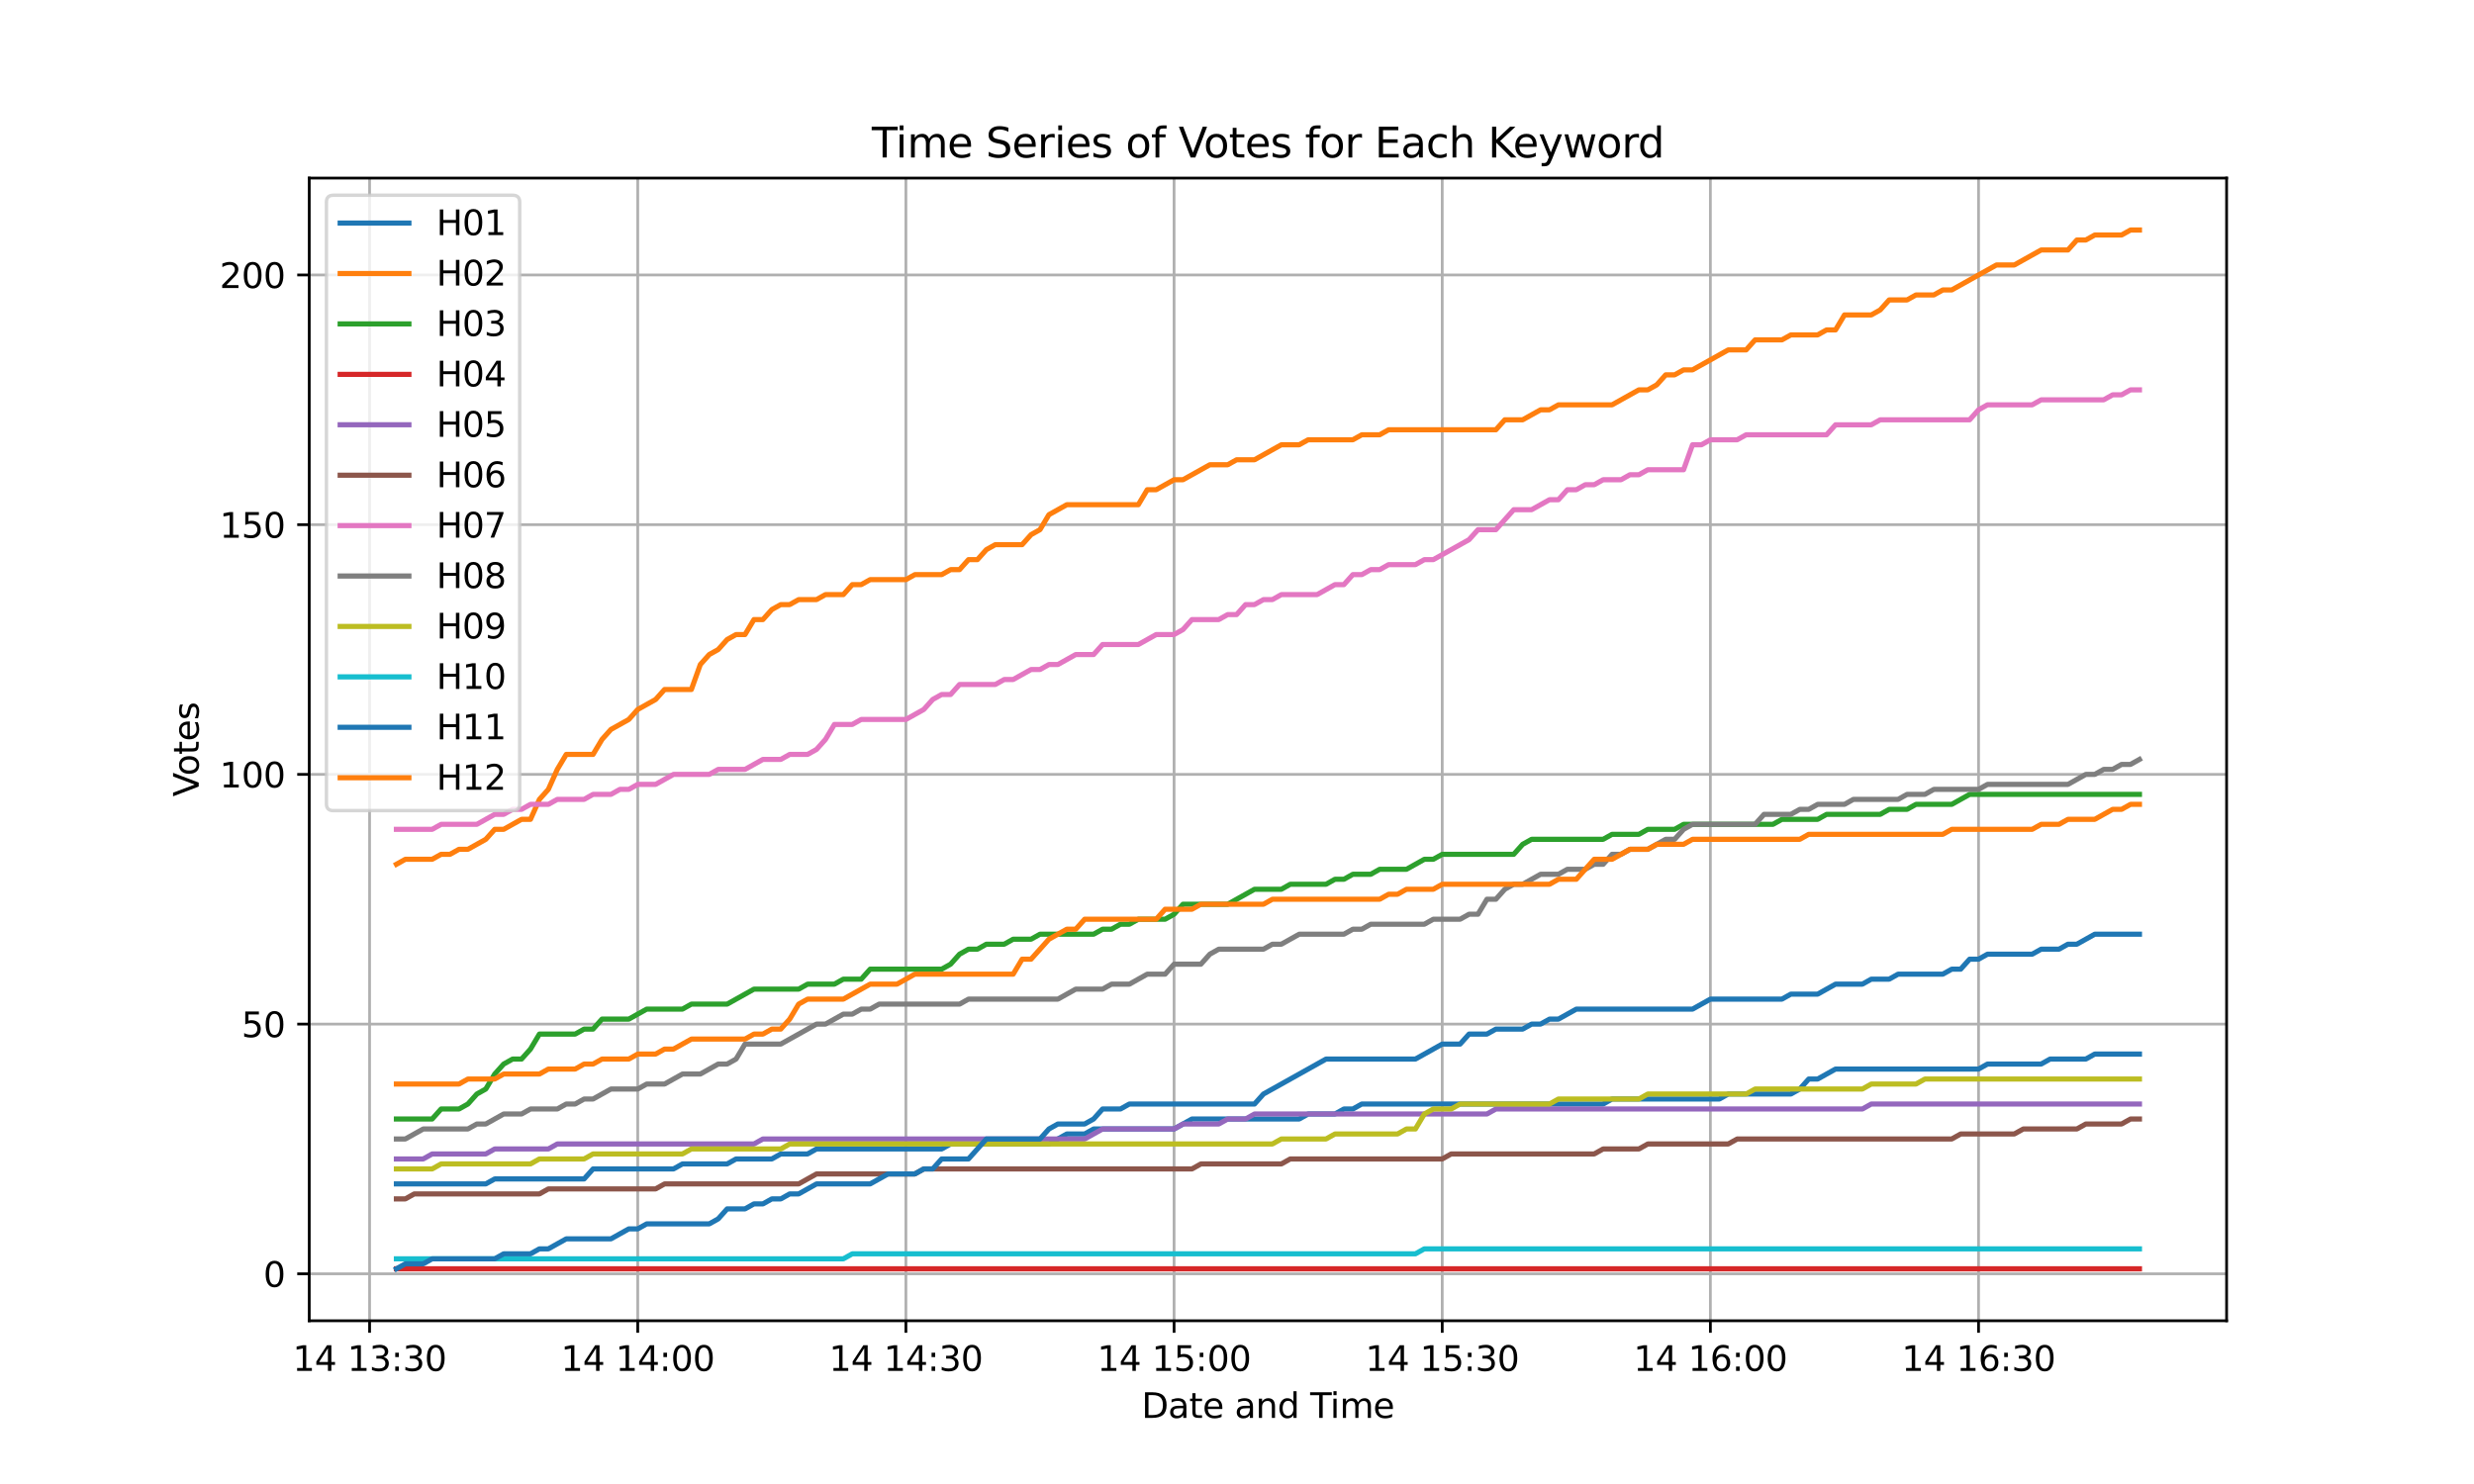 <?xml version="1.0" encoding="utf-8" standalone="no"?>
<!DOCTYPE svg PUBLIC "-//W3C//DTD SVG 1.1//EN"
  "http://www.w3.org/Graphics/SVG/1.1/DTD/svg11.dtd">
<svg xmlns:xlink="http://www.w3.org/1999/xlink" width="720pt" height="432pt" viewBox="0 0 720 432" xmlns="http://www.w3.org/2000/svg" version="1.1">
 <defs>
  <style type="text/css">*{stroke-linejoin: round; stroke-linecap: butt}</style>
 </defs>
 <g id="figure_1">
  <g id="patch_1">
   <path d="M 0 432 
L 720 432 
L 720 0 
L 0 0 
z
" style="fill: #ffffff"/>
  </g>
  <g id="axes_1">
   <g id="patch_2">
    <path d="M 90 384.48 
L 648 384.48 
L 648 51.84 
L 90 51.84 
z
" style="fill: #ffffff"/>
   </g>
   <g id="matplotlib.axis_1">
    <g id="xtick_1">
     <g id="line2d_1">
      <path d="M 107.559 384.48 
L 107.559 51.84 
" clip-path="url(#p605d64fcd4)" style="fill: none; stroke: #b0b0b0; stroke-width: 0.8; stroke-linecap: square"/>
     </g>
     <g id="line2d_2">
      <defs>
       <path id="m8767dc6af3" d="M 0 0 
L 0 3.5 
" style="stroke: #000000; stroke-width: 0.8"/>
      </defs>
      <g>
       <use xlink:href="#m8767dc6af3" x="107.559" y="384.48" style="stroke: #000000; stroke-width: 0.8"/>
      </g>
     </g>
     <g id="text_1">
      <!-- 14 13:30 -->
      <g transform="translate(85.199 399.078) scale(0.1 -0.1)">
       <defs>
        <path id="DejaVuSans-31" d="M 794 531 
L 1825 531 
L 1825 4091 
L 703 3866 
L 703 4441 
L 1819 4666 
L 2450 4666 
L 2450 531 
L 3481 531 
L 3481 0 
L 794 0 
L 794 531 
z
" transform="scale(0.016)"/>
        <path id="DejaVuSans-34" d="M 2419 4116 
L 825 1625 
L 2419 1625 
L 2419 4116 
z
M 2253 4666 
L 3047 4666 
L 3047 1625 
L 3713 1625 
L 3713 1100 
L 3047 1100 
L 3047 0 
L 2419 0 
L 2419 1100 
L 313 1100 
L 313 1709 
L 2253 4666 
z
" transform="scale(0.016)"/>
        <path id="DejaVuSans-20" transform="scale(0.016)"/>
        <path id="DejaVuSans-33" d="M 2597 2516 
Q 3050 2419 3304 2112 
Q 3559 1806 3559 1356 
Q 3559 666 3084 287 
Q 2609 -91 1734 -91 
Q 1441 -91 1130 -33 
Q 819 25 488 141 
L 488 750 
Q 750 597 1062 519 
Q 1375 441 1716 441 
Q 2309 441 2620 675 
Q 2931 909 2931 1356 
Q 2931 1769 2642 2001 
Q 2353 2234 1838 2234 
L 1294 2234 
L 1294 2753 
L 1863 2753 
Q 2328 2753 2575 2939 
Q 2822 3125 2822 3475 
Q 2822 3834 2567 4026 
Q 2313 4219 1838 4219 
Q 1578 4219 1281 4162 
Q 984 4106 628 3988 
L 628 4550 
Q 988 4650 1302 4700 
Q 1616 4750 1894 4750 
Q 2613 4750 3031 4423 
Q 3450 4097 3450 3541 
Q 3450 3153 3228 2886 
Q 3006 2619 2597 2516 
z
" transform="scale(0.016)"/>
        <path id="DejaVuSans-3a" d="M 750 794 
L 1409 794 
L 1409 0 
L 750 0 
L 750 794 
z
M 750 3309 
L 1409 3309 
L 1409 2516 
L 750 2516 
L 750 3309 
z
" transform="scale(0.016)"/>
        <path id="DejaVuSans-30" d="M 2034 4250 
Q 1547 4250 1301 3770 
Q 1056 3291 1056 2328 
Q 1056 1369 1301 889 
Q 1547 409 2034 409 
Q 2525 409 2770 889 
Q 3016 1369 3016 2328 
Q 3016 3291 2770 3770 
Q 2525 4250 2034 4250 
z
M 2034 4750 
Q 2819 4750 3233 4129 
Q 3647 3509 3647 2328 
Q 3647 1150 3233 529 
Q 2819 -91 2034 -91 
Q 1250 -91 836 529 
Q 422 1150 422 2328 
Q 422 3509 836 4129 
Q 1250 4750 2034 4750 
z
" transform="scale(0.016)"/>
       </defs>
       <use xlink:href="#DejaVuSans-31"/>
       <use xlink:href="#DejaVuSans-34" transform="translate(63.623 0)"/>
       <use xlink:href="#DejaVuSans-20" transform="translate(127.246 0)"/>
       <use xlink:href="#DejaVuSans-31" transform="translate(159.033 0)"/>
       <use xlink:href="#DejaVuSans-33" transform="translate(222.656 0)"/>
       <use xlink:href="#DejaVuSans-3a" transform="translate(286.279 0)"/>
       <use xlink:href="#DejaVuSans-33" transform="translate(319.971 0)"/>
       <use xlink:href="#DejaVuSans-30" transform="translate(383.594 0)"/>
      </g>
     </g>
    </g>
    <g id="xtick_2">
     <g id="line2d_3">
      <path d="M 185.601 384.48 
L 185.601 51.84 
" clip-path="url(#p605d64fcd4)" style="fill: none; stroke: #b0b0b0; stroke-width: 0.8; stroke-linecap: square"/>
     </g>
     <g id="line2d_4">
      <g>
       <use xlink:href="#m8767dc6af3" x="185.601" y="384.48" style="stroke: #000000; stroke-width: 0.8"/>
      </g>
     </g>
     <g id="text_2">
      <!-- 14 14:00 -->
      <g transform="translate(163.24 399.078) scale(0.1 -0.1)">
       <use xlink:href="#DejaVuSans-31"/>
       <use xlink:href="#DejaVuSans-34" transform="translate(63.623 0)"/>
       <use xlink:href="#DejaVuSans-20" transform="translate(127.246 0)"/>
       <use xlink:href="#DejaVuSans-31" transform="translate(159.033 0)"/>
       <use xlink:href="#DejaVuSans-34" transform="translate(222.656 0)"/>
       <use xlink:href="#DejaVuSans-3a" transform="translate(286.279 0)"/>
       <use xlink:href="#DejaVuSans-30" transform="translate(319.971 0)"/>
       <use xlink:href="#DejaVuSans-30" transform="translate(383.594 0)"/>
      </g>
     </g>
    </g>
    <g id="xtick_3">
     <g id="line2d_5">
      <path d="M 263.643 384.48 
L 263.643 51.84 
" clip-path="url(#p605d64fcd4)" style="fill: none; stroke: #b0b0b0; stroke-width: 0.8; stroke-linecap: square"/>
     </g>
     <g id="line2d_6">
      <g>
       <use xlink:href="#m8767dc6af3" x="263.643" y="384.48" style="stroke: #000000; stroke-width: 0.8"/>
      </g>
     </g>
     <g id="text_3">
      <!-- 14 14:30 -->
      <g transform="translate(241.282 399.078) scale(0.1 -0.1)">
       <use xlink:href="#DejaVuSans-31"/>
       <use xlink:href="#DejaVuSans-34" transform="translate(63.623 0)"/>
       <use xlink:href="#DejaVuSans-20" transform="translate(127.246 0)"/>
       <use xlink:href="#DejaVuSans-31" transform="translate(159.033 0)"/>
       <use xlink:href="#DejaVuSans-34" transform="translate(222.656 0)"/>
       <use xlink:href="#DejaVuSans-3a" transform="translate(286.279 0)"/>
       <use xlink:href="#DejaVuSans-33" transform="translate(319.971 0)"/>
       <use xlink:href="#DejaVuSans-30" transform="translate(383.594 0)"/>
      </g>
     </g>
    </g>
    <g id="xtick_4">
     <g id="line2d_7">
      <path d="M 341.685 384.48 
L 341.685 51.84 
" clip-path="url(#p605d64fcd4)" style="fill: none; stroke: #b0b0b0; stroke-width: 0.8; stroke-linecap: square"/>
     </g>
     <g id="line2d_8">
      <g>
       <use xlink:href="#m8767dc6af3" x="341.685" y="384.48" style="stroke: #000000; stroke-width: 0.8"/>
      </g>
     </g>
     <g id="text_4">
      <!-- 14 15:00 -->
      <g transform="translate(319.324 399.078) scale(0.1 -0.1)">
       <defs>
        <path id="DejaVuSans-35" d="M 691 4666 
L 3169 4666 
L 3169 4134 
L 1269 4134 
L 1269 2991 
Q 1406 3038 1543 3061 
Q 1681 3084 1819 3084 
Q 2600 3084 3056 2656 
Q 3513 2228 3513 1497 
Q 3513 744 3044 326 
Q 2575 -91 1722 -91 
Q 1428 -91 1123 -41 
Q 819 9 494 109 
L 494 744 
Q 775 591 1075 516 
Q 1375 441 1709 441 
Q 2250 441 2565 725 
Q 2881 1009 2881 1497 
Q 2881 1984 2565 2268 
Q 2250 2553 1709 2553 
Q 1456 2553 1204 2497 
Q 953 2441 691 2322 
L 691 4666 
z
" transform="scale(0.016)"/>
       </defs>
       <use xlink:href="#DejaVuSans-31"/>
       <use xlink:href="#DejaVuSans-34" transform="translate(63.623 0)"/>
       <use xlink:href="#DejaVuSans-20" transform="translate(127.246 0)"/>
       <use xlink:href="#DejaVuSans-31" transform="translate(159.033 0)"/>
       <use xlink:href="#DejaVuSans-35" transform="translate(222.656 0)"/>
       <use xlink:href="#DejaVuSans-3a" transform="translate(286.279 0)"/>
       <use xlink:href="#DejaVuSans-30" transform="translate(319.971 0)"/>
       <use xlink:href="#DejaVuSans-30" transform="translate(383.594 0)"/>
      </g>
     </g>
    </g>
    <g id="xtick_5">
     <g id="line2d_9">
      <path d="M 419.727 384.48 
L 419.727 51.84 
" clip-path="url(#p605d64fcd4)" style="fill: none; stroke: #b0b0b0; stroke-width: 0.8; stroke-linecap: square"/>
     </g>
     <g id="line2d_10">
      <g>
       <use xlink:href="#m8767dc6af3" x="419.727" y="384.48" style="stroke: #000000; stroke-width: 0.8"/>
      </g>
     </g>
     <g id="text_5">
      <!-- 14 15:30 -->
      <g transform="translate(397.366 399.078) scale(0.1 -0.1)">
       <use xlink:href="#DejaVuSans-31"/>
       <use xlink:href="#DejaVuSans-34" transform="translate(63.623 0)"/>
       <use xlink:href="#DejaVuSans-20" transform="translate(127.246 0)"/>
       <use xlink:href="#DejaVuSans-31" transform="translate(159.033 0)"/>
       <use xlink:href="#DejaVuSans-35" transform="translate(222.656 0)"/>
       <use xlink:href="#DejaVuSans-3a" transform="translate(286.279 0)"/>
       <use xlink:href="#DejaVuSans-33" transform="translate(319.971 0)"/>
       <use xlink:href="#DejaVuSans-30" transform="translate(383.594 0)"/>
      </g>
     </g>
    </g>
    <g id="xtick_6">
     <g id="line2d_11">
      <path d="M 497.769 384.48 
L 497.769 51.84 
" clip-path="url(#p605d64fcd4)" style="fill: none; stroke: #b0b0b0; stroke-width: 0.8; stroke-linecap: square"/>
     </g>
     <g id="line2d_12">
      <g>
       <use xlink:href="#m8767dc6af3" x="497.769" y="384.48" style="stroke: #000000; stroke-width: 0.8"/>
      </g>
     </g>
     <g id="text_6">
      <!-- 14 16:00 -->
      <g transform="translate(475.408 399.078) scale(0.1 -0.1)">
       <defs>
        <path id="DejaVuSans-36" d="M 2113 2584 
Q 1688 2584 1439 2293 
Q 1191 2003 1191 1497 
Q 1191 994 1439 701 
Q 1688 409 2113 409 
Q 2538 409 2786 701 
Q 3034 994 3034 1497 
Q 3034 2003 2786 2293 
Q 2538 2584 2113 2584 
z
M 3366 4563 
L 3366 3988 
Q 3128 4100 2886 4159 
Q 2644 4219 2406 4219 
Q 1781 4219 1451 3797 
Q 1122 3375 1075 2522 
Q 1259 2794 1537 2939 
Q 1816 3084 2150 3084 
Q 2853 3084 3261 2657 
Q 3669 2231 3669 1497 
Q 3669 778 3244 343 
Q 2819 -91 2113 -91 
Q 1303 -91 875 529 
Q 447 1150 447 2328 
Q 447 3434 972 4092 
Q 1497 4750 2381 4750 
Q 2619 4750 2861 4703 
Q 3103 4656 3366 4563 
z
" transform="scale(0.016)"/>
       </defs>
       <use xlink:href="#DejaVuSans-31"/>
       <use xlink:href="#DejaVuSans-34" transform="translate(63.623 0)"/>
       <use xlink:href="#DejaVuSans-20" transform="translate(127.246 0)"/>
       <use xlink:href="#DejaVuSans-31" transform="translate(159.033 0)"/>
       <use xlink:href="#DejaVuSans-36" transform="translate(222.656 0)"/>
       <use xlink:href="#DejaVuSans-3a" transform="translate(286.279 0)"/>
       <use xlink:href="#DejaVuSans-30" transform="translate(319.971 0)"/>
       <use xlink:href="#DejaVuSans-30" transform="translate(383.594 0)"/>
      </g>
     </g>
    </g>
    <g id="xtick_7">
     <g id="line2d_13">
      <path d="M 575.811 384.48 
L 575.811 51.84 
" clip-path="url(#p605d64fcd4)" style="fill: none; stroke: #b0b0b0; stroke-width: 0.8; stroke-linecap: square"/>
     </g>
     <g id="line2d_14">
      <g>
       <use xlink:href="#m8767dc6af3" x="575.811" y="384.48" style="stroke: #000000; stroke-width: 0.8"/>
      </g>
     </g>
     <g id="text_7">
      <!-- 14 16:30 -->
      <g transform="translate(553.45 399.078) scale(0.1 -0.1)">
       <use xlink:href="#DejaVuSans-31"/>
       <use xlink:href="#DejaVuSans-34" transform="translate(63.623 0)"/>
       <use xlink:href="#DejaVuSans-20" transform="translate(127.246 0)"/>
       <use xlink:href="#DejaVuSans-31" transform="translate(159.033 0)"/>
       <use xlink:href="#DejaVuSans-36" transform="translate(222.656 0)"/>
       <use xlink:href="#DejaVuSans-3a" transform="translate(286.279 0)"/>
       <use xlink:href="#DejaVuSans-33" transform="translate(319.971 0)"/>
       <use xlink:href="#DejaVuSans-30" transform="translate(383.594 0)"/>
      </g>
     </g>
    </g>
    <g id="text_8">
     <!-- Date and Time -->
     <g transform="translate(332.23 412.757) scale(0.1 -0.1)">
      <defs>
       <path id="DejaVuSans-44" d="M 1259 4147 
L 1259 519 
L 2022 519 
Q 2988 519 3436 956 
Q 3884 1394 3884 2338 
Q 3884 3275 3436 3711 
Q 2988 4147 2022 4147 
L 1259 4147 
z
M 628 4666 
L 1925 4666 
Q 3281 4666 3915 4102 
Q 4550 3538 4550 2338 
Q 4550 1131 3912 565 
Q 3275 0 1925 0 
L 628 0 
L 628 4666 
z
" transform="scale(0.016)"/>
       <path id="DejaVuSans-61" d="M 2194 1759 
Q 1497 1759 1228 1600 
Q 959 1441 959 1056 
Q 959 750 1161 570 
Q 1363 391 1709 391 
Q 2188 391 2477 730 
Q 2766 1069 2766 1631 
L 2766 1759 
L 2194 1759 
z
M 3341 1997 
L 3341 0 
L 2766 0 
L 2766 531 
Q 2569 213 2275 61 
Q 1981 -91 1556 -91 
Q 1019 -91 701 211 
Q 384 513 384 1019 
Q 384 1609 779 1909 
Q 1175 2209 1959 2209 
L 2766 2209 
L 2766 2266 
Q 2766 2663 2505 2880 
Q 2244 3097 1772 3097 
Q 1472 3097 1187 3025 
Q 903 2953 641 2809 
L 641 3341 
Q 956 3463 1253 3523 
Q 1550 3584 1831 3584 
Q 2591 3584 2966 3190 
Q 3341 2797 3341 1997 
z
" transform="scale(0.016)"/>
       <path id="DejaVuSans-74" d="M 1172 4494 
L 1172 3500 
L 2356 3500 
L 2356 3053 
L 1172 3053 
L 1172 1153 
Q 1172 725 1289 603 
Q 1406 481 1766 481 
L 2356 481 
L 2356 0 
L 1766 0 
Q 1100 0 847 248 
Q 594 497 594 1153 
L 594 3053 
L 172 3053 
L 172 3500 
L 594 3500 
L 594 4494 
L 1172 4494 
z
" transform="scale(0.016)"/>
       <path id="DejaVuSans-65" d="M 3597 1894 
L 3597 1613 
L 953 1613 
Q 991 1019 1311 708 
Q 1631 397 2203 397 
Q 2534 397 2845 478 
Q 3156 559 3463 722 
L 3463 178 
Q 3153 47 2828 -22 
Q 2503 -91 2169 -91 
Q 1331 -91 842 396 
Q 353 884 353 1716 
Q 353 2575 817 3079 
Q 1281 3584 2069 3584 
Q 2775 3584 3186 3129 
Q 3597 2675 3597 1894 
z
M 3022 2063 
Q 3016 2534 2758 2815 
Q 2500 3097 2075 3097 
Q 1594 3097 1305 2825 
Q 1016 2553 972 2059 
L 3022 2063 
z
" transform="scale(0.016)"/>
       <path id="DejaVuSans-6e" d="M 3513 2113 
L 3513 0 
L 2938 0 
L 2938 2094 
Q 2938 2591 2744 2837 
Q 2550 3084 2163 3084 
Q 1697 3084 1428 2787 
Q 1159 2491 1159 1978 
L 1159 0 
L 581 0 
L 581 3500 
L 1159 3500 
L 1159 2956 
Q 1366 3272 1645 3428 
Q 1925 3584 2291 3584 
Q 2894 3584 3203 3211 
Q 3513 2838 3513 2113 
z
" transform="scale(0.016)"/>
       <path id="DejaVuSans-64" d="M 2906 2969 
L 2906 4863 
L 3481 4863 
L 3481 0 
L 2906 0 
L 2906 525 
Q 2725 213 2448 61 
Q 2172 -91 1784 -91 
Q 1150 -91 751 415 
Q 353 922 353 1747 
Q 353 2572 751 3078 
Q 1150 3584 1784 3584 
Q 2172 3584 2448 3432 
Q 2725 3281 2906 2969 
z
M 947 1747 
Q 947 1113 1208 752 
Q 1469 391 1925 391 
Q 2381 391 2643 752 
Q 2906 1113 2906 1747 
Q 2906 2381 2643 2742 
Q 2381 3103 1925 3103 
Q 1469 3103 1208 2742 
Q 947 2381 947 1747 
z
" transform="scale(0.016)"/>
       <path id="DejaVuSans-54" d="M -19 4666 
L 3928 4666 
L 3928 4134 
L 2272 4134 
L 2272 0 
L 1638 0 
L 1638 4134 
L -19 4134 
L -19 4666 
z
" transform="scale(0.016)"/>
       <path id="DejaVuSans-69" d="M 603 3500 
L 1178 3500 
L 1178 0 
L 603 0 
L 603 3500 
z
M 603 4863 
L 1178 4863 
L 1178 4134 
L 603 4134 
L 603 4863 
z
" transform="scale(0.016)"/>
       <path id="DejaVuSans-6d" d="M 3328 2828 
Q 3544 3216 3844 3400 
Q 4144 3584 4550 3584 
Q 5097 3584 5394 3201 
Q 5691 2819 5691 2113 
L 5691 0 
L 5113 0 
L 5113 2094 
Q 5113 2597 4934 2840 
Q 4756 3084 4391 3084 
Q 3944 3084 3684 2787 
Q 3425 2491 3425 1978 
L 3425 0 
L 2847 0 
L 2847 2094 
Q 2847 2600 2669 2842 
Q 2491 3084 2119 3084 
Q 1678 3084 1418 2786 
Q 1159 2488 1159 1978 
L 1159 0 
L 581 0 
L 581 3500 
L 1159 3500 
L 1159 2956 
Q 1356 3278 1631 3431 
Q 1906 3584 2284 3584 
Q 2666 3584 2933 3390 
Q 3200 3197 3328 2828 
z
" transform="scale(0.016)"/>
      </defs>
      <use xlink:href="#DejaVuSans-44"/>
      <use xlink:href="#DejaVuSans-61" transform="translate(77.002 0)"/>
      <use xlink:href="#DejaVuSans-74" transform="translate(138.281 0)"/>
      <use xlink:href="#DejaVuSans-65" transform="translate(177.49 0)"/>
      <use xlink:href="#DejaVuSans-20" transform="translate(239.014 0)"/>
      <use xlink:href="#DejaVuSans-61" transform="translate(270.801 0)"/>
      <use xlink:href="#DejaVuSans-6e" transform="translate(332.08 0)"/>
      <use xlink:href="#DejaVuSans-64" transform="translate(395.459 0)"/>
      <use xlink:href="#DejaVuSans-20" transform="translate(458.936 0)"/>
      <use xlink:href="#DejaVuSans-54" transform="translate(490.723 0)"/>
      <use xlink:href="#DejaVuSans-69" transform="translate(548.682 0)"/>
      <use xlink:href="#DejaVuSans-6d" transform="translate(576.465 0)"/>
      <use xlink:href="#DejaVuSans-65" transform="translate(673.877 0)"/>
     </g>
    </g>
   </g>
   <g id="matplotlib.axis_2">
    <g id="ytick_1">
     <g id="line2d_15">
      <path d="M 90 370.814 
L 648 370.814 
" clip-path="url(#p605d64fcd4)" style="fill: none; stroke: #b0b0b0; stroke-width: 0.8; stroke-linecap: square"/>
     </g>
     <g id="line2d_16">
      <defs>
       <path id="m5aeacedc01" d="M 0 0 
L -3.5 0 
" style="stroke: #000000; stroke-width: 0.8"/>
      </defs>
      <g>
       <use xlink:href="#m5aeacedc01" x="90" y="370.814" style="stroke: #000000; stroke-width: 0.8"/>
      </g>
     </g>
     <g id="text_9">
      <!-- 0 -->
      <g transform="translate(76.638 374.613) scale(0.1 -0.1)">
       <use xlink:href="#DejaVuSans-30"/>
      </g>
     </g>
    </g>
    <g id="ytick_2">
     <g id="line2d_17">
      <path d="M 90 298.122 
L 648 298.122 
" clip-path="url(#p605d64fcd4)" style="fill: none; stroke: #b0b0b0; stroke-width: 0.8; stroke-linecap: square"/>
     </g>
     <g id="line2d_18">
      <g>
       <use xlink:href="#m5aeacedc01" x="90" y="298.122" style="stroke: #000000; stroke-width: 0.8"/>
      </g>
     </g>
     <g id="text_10">
      <!-- 50 -->
      <g transform="translate(70.275 301.921) scale(0.1 -0.1)">
       <use xlink:href="#DejaVuSans-35"/>
       <use xlink:href="#DejaVuSans-30" transform="translate(63.623 0)"/>
      </g>
     </g>
    </g>
    <g id="ytick_3">
     <g id="line2d_19">
      <path d="M 90 225.429 
L 648 225.429 
" clip-path="url(#p605d64fcd4)" style="fill: none; stroke: #b0b0b0; stroke-width: 0.8; stroke-linecap: square"/>
     </g>
     <g id="line2d_20">
      <g>
       <use xlink:href="#m5aeacedc01" x="90" y="225.429" style="stroke: #000000; stroke-width: 0.8"/>
      </g>
     </g>
     <g id="text_11">
      <!-- 100 -->
      <g transform="translate(63.913 229.228) scale(0.1 -0.1)">
       <use xlink:href="#DejaVuSans-31"/>
       <use xlink:href="#DejaVuSans-30" transform="translate(63.623 0)"/>
       <use xlink:href="#DejaVuSans-30" transform="translate(127.246 0)"/>
      </g>
     </g>
    </g>
    <g id="ytick_4">
     <g id="line2d_21">
      <path d="M 90 152.737 
L 648 152.737 
" clip-path="url(#p605d64fcd4)" style="fill: none; stroke: #b0b0b0; stroke-width: 0.8; stroke-linecap: square"/>
     </g>
     <g id="line2d_22">
      <g>
       <use xlink:href="#m5aeacedc01" x="90" y="152.737" style="stroke: #000000; stroke-width: 0.8"/>
      </g>
     </g>
     <g id="text_12">
      <!-- 150 -->
      <g transform="translate(63.913 156.536) scale(0.1 -0.1)">
       <use xlink:href="#DejaVuSans-31"/>
       <use xlink:href="#DejaVuSans-35" transform="translate(63.623 0)"/>
       <use xlink:href="#DejaVuSans-30" transform="translate(127.246 0)"/>
      </g>
     </g>
    </g>
    <g id="ytick_5">
     <g id="line2d_23">
      <path d="M 90 80.045 
L 648 80.045 
" clip-path="url(#p605d64fcd4)" style="fill: none; stroke: #b0b0b0; stroke-width: 0.8; stroke-linecap: square"/>
     </g>
     <g id="line2d_24">
      <g>
       <use xlink:href="#m5aeacedc01" x="90" y="80.045" style="stroke: #000000; stroke-width: 0.8"/>
      </g>
     </g>
     <g id="text_13">
      <!-- 200 -->
      <g transform="translate(63.913 83.844) scale(0.1 -0.1)">
       <defs>
        <path id="DejaVuSans-32" d="M 1228 531 
L 3431 531 
L 3431 0 
L 469 0 
L 469 531 
Q 828 903 1448 1529 
Q 2069 2156 2228 2338 
Q 2531 2678 2651 2914 
Q 2772 3150 2772 3378 
Q 2772 3750 2511 3984 
Q 2250 4219 1831 4219 
Q 1534 4219 1204 4116 
Q 875 4013 500 3803 
L 500 4441 
Q 881 4594 1212 4672 
Q 1544 4750 1819 4750 
Q 2544 4750 2975 4387 
Q 3406 4025 3406 3419 
Q 3406 3131 3298 2873 
Q 3191 2616 2906 2266 
Q 2828 2175 2409 1742 
Q 1991 1309 1228 531 
z
" transform="scale(0.016)"/>
       </defs>
       <use xlink:href="#DejaVuSans-32"/>
       <use xlink:href="#DejaVuSans-30" transform="translate(63.623 0)"/>
       <use xlink:href="#DejaVuSans-30" transform="translate(127.246 0)"/>
      </g>
     </g>
    </g>
    <g id="text_14">
     <!-- Votes -->
     <g transform="translate(57.833 231.894) rotate(-90) scale(0.1 -0.1)">
      <defs>
       <path id="DejaVuSans-56" d="M 1831 0 
L 50 4666 
L 709 4666 
L 2188 738 
L 3669 4666 
L 4325 4666 
L 2547 0 
L 1831 0 
z
" transform="scale(0.016)"/>
       <path id="DejaVuSans-6f" d="M 1959 3097 
Q 1497 3097 1228 2736 
Q 959 2375 959 1747 
Q 959 1119 1226 758 
Q 1494 397 1959 397 
Q 2419 397 2687 759 
Q 2956 1122 2956 1747 
Q 2956 2369 2687 2733 
Q 2419 3097 1959 3097 
z
M 1959 3584 
Q 2709 3584 3137 3096 
Q 3566 2609 3566 1747 
Q 3566 888 3137 398 
Q 2709 -91 1959 -91 
Q 1206 -91 779 398 
Q 353 888 353 1747 
Q 353 2609 779 3096 
Q 1206 3584 1959 3584 
z
" transform="scale(0.016)"/>
       <path id="DejaVuSans-73" d="M 2834 3397 
L 2834 2853 
Q 2591 2978 2328 3040 
Q 2066 3103 1784 3103 
Q 1356 3103 1142 2972 
Q 928 2841 928 2578 
Q 928 2378 1081 2264 
Q 1234 2150 1697 2047 
L 1894 2003 
Q 2506 1872 2764 1633 
Q 3022 1394 3022 966 
Q 3022 478 2636 193 
Q 2250 -91 1575 -91 
Q 1294 -91 989 -36 
Q 684 19 347 128 
L 347 722 
Q 666 556 975 473 
Q 1284 391 1588 391 
Q 1994 391 2212 530 
Q 2431 669 2431 922 
Q 2431 1156 2273 1281 
Q 2116 1406 1581 1522 
L 1381 1569 
Q 847 1681 609 1914 
Q 372 2147 372 2553 
Q 372 3047 722 3315 
Q 1072 3584 1716 3584 
Q 2034 3584 2315 3537 
Q 2597 3491 2834 3397 
z
" transform="scale(0.016)"/>
      </defs>
      <use xlink:href="#DejaVuSans-56"/>
      <use xlink:href="#DejaVuSans-6f" transform="translate(60.658 0)"/>
      <use xlink:href="#DejaVuSans-74" transform="translate(121.84 0)"/>
      <use xlink:href="#DejaVuSans-65" transform="translate(161.049 0)"/>
      <use xlink:href="#DejaVuSans-73" transform="translate(222.572 0)"/>
     </g>
    </g>
   </g>
   <g id="line2d_25">
    <path d="M 115.364 344.645 
L 141.378 344.645 
L 143.979 343.191 
L 169.993 343.191 
L 172.594 340.283 
L 196.007 340.283 
L 198.608 338.829 
L 211.615 338.829 
L 214.217 337.375 
L 224.622 337.375 
L 227.224 335.922 
L 235.028 335.922 
L 237.629 334.468 
L 274.049 334.468 
L 276.65 333.014 
L 305.266 333.014 
L 310.469 330.106 
L 315.671 330.106 
L 318.273 328.652 
L 341.685 328.652 
L 346.888 325.745 
L 378.105 325.745 
L 380.706 324.291 
L 388.51 324.291 
L 391.112 322.837 
L 393.713 322.837 
L 396.315 321.383 
L 466.552 321.383 
L 469.154 319.929 
L 500.371 319.929 
L 502.972 318.475 
L 521.182 318.475 
L 523.783 317.022 
L 526.385 314.114 
L 528.986 314.114 
L 534.189 311.206 
L 575.811 311.206 
L 578.413 309.752 
L 594.021 309.752 
L 596.622 308.298 
L 607.028 308.298 
L 609.629 306.845 
L 622.636 306.845 
L 622.636 306.845 
" clip-path="url(#p605d64fcd4)" style="fill: none; stroke: #1f77b4; stroke-width: 1.5; stroke-linecap: square"/>
   </g>
   <g id="line2d_26">
    <path d="M 115.364 251.598 
L 117.965 250.145 
L 125.769 250.145 
L 128.371 248.691 
L 130.972 248.691 
L 133.573 247.237 
L 136.175 247.237 
L 141.378 244.329 
L 143.979 241.422 
L 146.58 241.422 
L 151.783 238.514 
L 154.385 238.514 
L 156.986 232.698 
L 159.587 229.791 
L 162.189 223.975 
L 164.79 219.614 
L 172.594 219.614 
L 175.196 215.252 
L 177.797 212.345 
L 183 209.437 
L 185.601 206.529 
L 190.804 203.622 
L 193.406 200.714 
L 201.21 200.714 
L 203.811 193.445 
L 206.413 190.537 
L 209.014 189.083 
L 211.615 186.175 
L 214.217 184.722 
L 216.818 184.722 
L 219.42 180.36 
L 222.021 180.36 
L 224.622 177.452 
L 227.224 175.998 
L 229.825 175.998 
L 232.427 174.545 
L 237.629 174.545 
L 240.231 173.091 
L 245.434 173.091 
L 248.035 170.183 
L 250.636 170.183 
L 253.238 168.729 
L 263.643 168.729 
L 266.245 167.275 
L 274.049 167.275 
L 276.65 165.822 
L 279.252 165.822 
L 281.853 162.914 
L 284.455 162.914 
L 287.056 160.006 
L 289.657 158.552 
L 297.462 158.552 
L 300.063 155.645 
L 302.664 154.191 
L 305.266 149.829 
L 310.469 146.922 
L 331.28 146.922 
L 333.881 142.56 
L 336.483 142.56 
L 341.685 139.652 
L 344.287 139.652 
L 352.091 135.291 
L 357.294 135.291 
L 359.895 133.837 
L 365.098 133.837 
L 372.902 129.475 
L 378.105 129.475 
L 380.706 128.022 
L 393.713 128.022 
L 396.315 126.568 
L 401.517 126.568 
L 404.119 125.114 
L 435.336 125.114 
L 437.937 122.206 
L 443.14 122.206 
L 448.343 119.298 
L 450.944 119.298 
L 453.545 117.845 
L 469.154 117.845 
L 476.958 113.483 
L 479.559 113.483 
L 482.161 112.029 
L 484.762 109.122 
L 487.364 109.122 
L 489.965 107.668 
L 492.566 107.668 
L 502.972 101.852 
L 508.175 101.852 
L 510.776 98.945 
L 518.58 98.945 
L 521.182 97.491 
L 528.986 97.491 
L 531.587 96.037 
L 534.189 96.037 
L 536.79 91.675 
L 544.594 91.675 
L 547.196 90.222 
L 549.797 87.314 
L 555 87.314 
L 557.601 85.86 
L 562.804 85.86 
L 565.406 84.406 
L 568.007 84.406 
L 581.014 77.137 
L 586.217 77.137 
L 594.021 72.775 
L 601.825 72.775 
L 604.427 69.868 
L 607.028 69.868 
L 609.629 68.414 
L 617.434 68.414 
L 620.035 66.96 
L 622.636 66.96 
L 622.636 66.96 
" clip-path="url(#p605d64fcd4)" style="fill: none; stroke: #ff7f0e; stroke-width: 1.5; stroke-linecap: square"/>
   </g>
   <g id="line2d_27">
    <path d="M 115.364 325.745 
L 125.769 325.745 
L 128.371 322.837 
L 133.573 322.837 
L 136.175 321.383 
L 138.776 318.475 
L 141.378 317.022 
L 143.979 312.66 
L 146.58 309.752 
L 149.182 308.298 
L 151.783 308.298 
L 154.385 305.391 
L 156.986 301.029 
L 167.392 301.029 
L 169.993 299.575 
L 172.594 299.575 
L 175.196 296.668 
L 183 296.668 
L 188.203 293.76 
L 198.608 293.76 
L 201.21 292.306 
L 211.615 292.306 
L 219.42 287.945 
L 232.427 287.945 
L 235.028 286.491 
L 242.832 286.491 
L 245.434 285.037 
L 250.636 285.037 
L 253.238 282.129 
L 274.049 282.129 
L 276.65 280.675 
L 279.252 277.768 
L 281.853 276.314 
L 284.455 276.314 
L 287.056 274.86 
L 292.259 274.86 
L 294.86 273.406 
L 300.063 273.406 
L 302.664 271.952 
L 318.273 271.952 
L 320.874 270.498 
L 323.476 270.498 
L 326.077 269.045 
L 328.678 269.045 
L 331.28 267.591 
L 339.084 267.591 
L 341.685 266.137 
L 344.287 263.229 
L 357.294 263.229 
L 365.098 258.868 
L 372.902 258.868 
L 375.503 257.414 
L 385.909 257.414 
L 388.51 255.96 
L 391.112 255.96 
L 393.713 254.506 
L 398.916 254.506 
L 401.517 253.052 
L 409.322 253.052 
L 414.524 250.145 
L 417.126 250.145 
L 419.727 248.691 
L 440.538 248.691 
L 443.14 245.783 
L 445.741 244.329 
L 466.552 244.329 
L 469.154 242.875 
L 476.958 242.875 
L 479.559 241.422 
L 487.364 241.422 
L 489.965 239.968 
L 515.979 239.968 
L 518.58 238.514 
L 528.986 238.514 
L 531.587 237.06 
L 547.196 237.06 
L 549.797 235.606 
L 555 235.606 
L 557.601 234.152 
L 568.007 234.152 
L 573.21 231.245 
L 622.636 231.245 
L 622.636 231.245 
" clip-path="url(#p605d64fcd4)" style="fill: none; stroke: #2ca02c; stroke-width: 1.5; stroke-linecap: square"/>
   </g>
   <g id="line2d_28">
    <path d="M 115.364 369.36 
L 622.636 369.36 
L 622.636 369.36 
" clip-path="url(#p605d64fcd4)" style="fill: none; stroke: #d62728; stroke-width: 1.5; stroke-linecap: square"/>
   </g>
   <g id="line2d_29">
    <path d="M 115.364 337.375 
L 123.168 337.375 
L 125.769 335.922 
L 141.378 335.922 
L 143.979 334.468 
L 159.587 334.468 
L 162.189 333.014 
L 219.42 333.014 
L 222.021 331.56 
L 315.671 331.56 
L 320.874 328.652 
L 341.685 328.652 
L 344.287 327.198 
L 354.692 327.198 
L 357.294 325.745 
L 362.497 325.745 
L 365.098 324.291 
L 432.734 324.291 
L 435.336 322.837 
L 541.993 322.837 
L 544.594 321.383 
L 622.636 321.383 
L 622.636 321.383 
" clip-path="url(#p605d64fcd4)" style="fill: none; stroke: #9467bd; stroke-width: 1.5; stroke-linecap: square"/>
   </g>
   <g id="line2d_30">
    <path d="M 115.364 349.006 
L 117.965 349.006 
L 120.566 347.552 
L 156.986 347.552 
L 159.587 346.098 
L 190.804 346.098 
L 193.406 344.645 
L 232.427 344.645 
L 237.629 341.737 
L 266.245 341.737 
L 268.846 340.283 
L 346.888 340.283 
L 349.49 338.829 
L 372.902 338.829 
L 375.503 337.375 
L 419.727 337.375 
L 422.329 335.922 
L 463.951 335.922 
L 466.552 334.468 
L 476.958 334.468 
L 479.559 333.014 
L 502.972 333.014 
L 505.573 331.56 
L 568.007 331.56 
L 570.608 330.106 
L 586.217 330.106 
L 588.818 328.652 
L 604.427 328.652 
L 607.028 327.198 
L 617.434 327.198 
L 620.035 325.745 
L 622.636 325.745 
L 622.636 325.745 
" clip-path="url(#p605d64fcd4)" style="fill: none; stroke: #8c564b; stroke-width: 1.5; stroke-linecap: square"/>
   </g>
   <g id="line2d_31">
    <path d="M 115.364 241.422 
L 125.769 241.422 
L 128.371 239.968 
L 138.776 239.968 
L 143.979 237.06 
L 146.58 237.06 
L 149.182 235.606 
L 151.783 235.606 
L 154.385 234.152 
L 159.587 234.152 
L 162.189 232.698 
L 169.993 232.698 
L 172.594 231.245 
L 177.797 231.245 
L 180.399 229.791 
L 183 229.791 
L 185.601 228.337 
L 190.804 228.337 
L 196.007 225.429 
L 206.413 225.429 
L 209.014 223.975 
L 216.818 223.975 
L 222.021 221.068 
L 227.224 221.068 
L 229.825 219.614 
L 235.028 219.614 
L 237.629 218.16 
L 240.231 215.252 
L 242.832 210.891 
L 248.035 210.891 
L 250.636 209.437 
L 263.643 209.437 
L 268.846 206.529 
L 271.448 203.622 
L 274.049 202.168 
L 276.65 202.168 
L 279.252 199.26 
L 289.657 199.26 
L 292.259 197.806 
L 294.86 197.806 
L 300.063 194.898 
L 302.664 194.898 
L 305.266 193.445 
L 307.867 193.445 
L 313.07 190.537 
L 318.273 190.537 
L 320.874 187.629 
L 331.28 187.629 
L 336.483 184.722 
L 341.685 184.722 
L 344.287 183.268 
L 346.888 180.36 
L 354.692 180.36 
L 357.294 178.906 
L 359.895 178.906 
L 362.497 175.998 
L 365.098 175.998 
L 367.699 174.545 
L 370.301 174.545 
L 372.902 173.091 
L 383.308 173.091 
L 388.51 170.183 
L 391.112 170.183 
L 393.713 167.275 
L 396.315 167.275 
L 398.916 165.822 
L 401.517 165.822 
L 404.119 164.368 
L 411.923 164.368 
L 414.524 162.914 
L 417.126 162.914 
L 427.531 157.098 
L 430.133 154.191 
L 435.336 154.191 
L 440.538 148.375 
L 445.741 148.375 
L 450.944 145.468 
L 453.545 145.468 
L 456.147 142.56 
L 458.748 142.56 
L 461.35 141.106 
L 463.951 141.106 
L 466.552 139.652 
L 471.755 139.652 
L 474.357 138.198 
L 476.958 138.198 
L 479.559 136.745 
L 489.965 136.745 
L 492.566 129.475 
L 495.168 129.475 
L 497.769 128.022 
L 505.573 128.022 
L 508.175 126.568 
L 531.587 126.568 
L 534.189 123.66 
L 544.594 123.66 
L 547.196 122.206 
L 573.21 122.206 
L 575.811 119.298 
L 578.413 117.845 
L 591.42 117.845 
L 594.021 116.391 
L 612.231 116.391 
L 614.832 114.937 
L 617.434 114.937 
L 620.035 113.483 
L 622.636 113.483 
L 622.636 113.483 
" clip-path="url(#p605d64fcd4)" style="fill: none; stroke: #e377c2; stroke-width: 1.5; stroke-linecap: square"/>
   </g>
   <g id="line2d_32">
    <path d="M 115.364 331.56 
L 117.965 331.56 
L 123.168 328.652 
L 136.175 328.652 
L 138.776 327.198 
L 141.378 327.198 
L 146.58 324.291 
L 151.783 324.291 
L 154.385 322.837 
L 162.189 322.837 
L 164.79 321.383 
L 167.392 321.383 
L 169.993 319.929 
L 172.594 319.929 
L 177.797 317.022 
L 185.601 317.022 
L 188.203 315.568 
L 193.406 315.568 
L 198.608 312.66 
L 203.811 312.66 
L 209.014 309.752 
L 211.615 309.752 
L 214.217 308.298 
L 216.818 303.937 
L 227.224 303.937 
L 237.629 298.122 
L 240.231 298.122 
L 245.434 295.214 
L 248.035 295.214 
L 250.636 293.76 
L 253.238 293.76 
L 255.839 292.306 
L 279.252 292.306 
L 281.853 290.852 
L 307.867 290.852 
L 313.07 287.945 
L 320.874 287.945 
L 323.476 286.491 
L 328.678 286.491 
L 333.881 283.583 
L 339.084 283.583 
L 341.685 280.675 
L 349.49 280.675 
L 352.091 277.768 
L 354.692 276.314 
L 367.699 276.314 
L 370.301 274.86 
L 372.902 274.86 
L 378.105 271.952 
L 391.112 271.952 
L 393.713 270.498 
L 396.315 270.498 
L 398.916 269.045 
L 414.524 269.045 
L 417.126 267.591 
L 424.93 267.591 
L 427.531 266.137 
L 430.133 266.137 
L 432.734 261.775 
L 435.336 261.775 
L 437.937 258.868 
L 440.538 257.414 
L 443.14 257.414 
L 448.343 254.506 
L 453.545 254.506 
L 456.147 253.052 
L 461.35 253.052 
L 463.951 251.598 
L 466.552 251.598 
L 469.154 248.691 
L 471.755 248.691 
L 474.357 247.237 
L 479.559 247.237 
L 484.762 244.329 
L 487.364 244.329 
L 489.965 241.422 
L 492.566 239.968 
L 510.776 239.968 
L 513.378 237.06 
L 521.182 237.06 
L 523.783 235.606 
L 526.385 235.606 
L 528.986 234.152 
L 536.79 234.152 
L 539.392 232.698 
L 552.399 232.698 
L 555 231.245 
L 560.203 231.245 
L 562.804 229.791 
L 575.811 229.791 
L 578.413 228.337 
L 601.825 228.337 
L 607.028 225.429 
L 609.629 225.429 
L 612.231 223.975 
L 614.832 223.975 
L 617.434 222.522 
L 620.035 222.522 
L 622.636 221.068 
L 622.636 221.068 
" clip-path="url(#p605d64fcd4)" style="fill: none; stroke: #7f7f7f; stroke-width: 1.5; stroke-linecap: square"/>
   </g>
   <g id="line2d_33">
    <path d="M 115.364 340.283 
L 125.769 340.283 
L 128.371 338.829 
L 154.385 338.829 
L 156.986 337.375 
L 169.993 337.375 
L 172.594 335.922 
L 198.608 335.922 
L 201.21 334.468 
L 227.224 334.468 
L 229.825 333.014 
L 370.301 333.014 
L 372.902 331.56 
L 385.909 331.56 
L 388.51 330.106 
L 406.72 330.106 
L 409.322 328.652 
L 411.923 328.652 
L 414.524 324.291 
L 417.126 322.837 
L 422.329 322.837 
L 424.93 321.383 
L 450.944 321.383 
L 453.545 319.929 
L 476.958 319.929 
L 479.559 318.475 
L 508.175 318.475 
L 510.776 317.022 
L 541.993 317.022 
L 544.594 315.568 
L 557.601 315.568 
L 560.203 314.114 
L 622.636 314.114 
L 622.636 314.114 
" clip-path="url(#p605d64fcd4)" style="fill: none; stroke: #bcbd22; stroke-width: 1.5; stroke-linecap: square"/>
   </g>
   <g id="line2d_34">
    <path d="M 115.364 366.452 
L 245.434 366.452 
L 248.035 364.998 
L 411.923 364.998 
L 414.524 363.545 
L 622.636 363.545 
L 622.636 363.545 
" clip-path="url(#p605d64fcd4)" style="fill: none; stroke: #17becf; stroke-width: 1.5; stroke-linecap: square"/>
   </g>
   <g id="line2d_35">
    <path d="M 115.364 369.36 
L 117.965 367.906 
L 123.168 367.906 
L 125.769 366.452 
L 143.979 366.452 
L 146.58 364.998 
L 154.385 364.998 
L 156.986 363.545 
L 159.587 363.545 
L 164.79 360.637 
L 177.797 360.637 
L 183 357.729 
L 185.601 357.729 
L 188.203 356.275 
L 206.413 356.275 
L 209.014 354.822 
L 211.615 351.914 
L 216.818 351.914 
L 219.42 350.46 
L 222.021 350.46 
L 224.622 349.006 
L 227.224 349.006 
L 229.825 347.552 
L 232.427 347.552 
L 237.629 344.645 
L 253.238 344.645 
L 258.441 341.737 
L 266.245 341.737 
L 268.846 340.283 
L 271.448 340.283 
L 274.049 337.375 
L 281.853 337.375 
L 287.056 331.56 
L 302.664 331.56 
L 305.266 328.652 
L 307.867 327.198 
L 315.671 327.198 
L 318.273 325.745 
L 320.874 322.837 
L 326.077 322.837 
L 328.678 321.383 
L 365.098 321.383 
L 367.699 318.475 
L 385.909 308.298 
L 411.923 308.298 
L 419.727 303.937 
L 424.93 303.937 
L 427.531 301.029 
L 432.734 301.029 
L 435.336 299.575 
L 443.14 299.575 
L 445.741 298.122 
L 448.343 298.122 
L 450.944 296.668 
L 453.545 296.668 
L 458.748 293.76 
L 492.566 293.76 
L 497.769 290.852 
L 518.58 290.852 
L 521.182 289.398 
L 528.986 289.398 
L 534.189 286.491 
L 541.993 286.491 
L 544.594 285.037 
L 549.797 285.037 
L 552.399 283.583 
L 565.406 283.583 
L 568.007 282.129 
L 570.608 282.129 
L 573.21 279.222 
L 575.811 279.222 
L 578.413 277.768 
L 591.42 277.768 
L 594.021 276.314 
L 599.224 276.314 
L 601.825 274.86 
L 604.427 274.86 
L 609.629 271.952 
L 622.636 271.952 
L 622.636 271.952 
" clip-path="url(#p605d64fcd4)" style="fill: none; stroke: #1f77b4; stroke-width: 1.5; stroke-linecap: square"/>
   </g>
   <g id="line2d_36">
    <path d="M 115.364 315.568 
L 133.573 315.568 
L 136.175 314.114 
L 143.979 314.114 
L 146.58 312.66 
L 156.986 312.66 
L 159.587 311.206 
L 167.392 311.206 
L 169.993 309.752 
L 172.594 309.752 
L 175.196 308.298 
L 183 308.298 
L 185.601 306.845 
L 190.804 306.845 
L 193.406 305.391 
L 196.007 305.391 
L 201.21 302.483 
L 216.818 302.483 
L 219.42 301.029 
L 222.021 301.029 
L 224.622 299.575 
L 227.224 299.575 
L 229.825 296.668 
L 232.427 292.306 
L 235.028 290.852 
L 245.434 290.852 
L 253.238 286.491 
L 261.042 286.491 
L 266.245 283.583 
L 294.86 283.583 
L 297.462 279.222 
L 300.063 279.222 
L 305.266 273.406 
L 310.469 270.498 
L 313.07 270.498 
L 315.671 267.591 
L 336.483 267.591 
L 339.084 264.683 
L 346.888 264.683 
L 349.49 263.229 
L 367.699 263.229 
L 370.301 261.775 
L 401.517 261.775 
L 404.119 260.322 
L 406.72 260.322 
L 409.322 258.868 
L 417.126 258.868 
L 419.727 257.414 
L 450.944 257.414 
L 453.545 255.96 
L 458.748 255.96 
L 463.951 250.145 
L 469.154 250.145 
L 474.357 247.237 
L 479.559 247.237 
L 482.161 245.783 
L 489.965 245.783 
L 492.566 244.329 
L 523.783 244.329 
L 526.385 242.875 
L 565.406 242.875 
L 568.007 241.422 
L 591.42 241.422 
L 594.021 239.968 
L 599.224 239.968 
L 601.825 238.514 
L 609.629 238.514 
L 614.832 235.606 
L 617.434 235.606 
L 620.035 234.152 
L 622.636 234.152 
L 622.636 234.152 
" clip-path="url(#p605d64fcd4)" style="fill: none; stroke: #ff7f0e; stroke-width: 1.5; stroke-linecap: square"/>
   </g>
   <g id="patch_3">
    <path d="M 90 384.48 
L 90 51.84 
" style="fill: none; stroke: #000000; stroke-width: 0.8; stroke-linejoin: miter; stroke-linecap: square"/>
   </g>
   <g id="patch_4">
    <path d="M 648 384.48 
L 648 51.84 
" style="fill: none; stroke: #000000; stroke-width: 0.8; stroke-linejoin: miter; stroke-linecap: square"/>
   </g>
   <g id="patch_5">
    <path d="M 90 384.48 
L 648 384.48 
" style="fill: none; stroke: #000000; stroke-width: 0.8; stroke-linejoin: miter; stroke-linecap: square"/>
   </g>
   <g id="patch_6">
    <path d="M 90 51.84 
L 648 51.84 
" style="fill: none; stroke: #000000; stroke-width: 0.8; stroke-linejoin: miter; stroke-linecap: square"/>
   </g>
   <g id="text_15">
    <!-- Time Series of Votes for Each Keyword -->
    <g transform="translate(253.717 45.84) scale(0.12 -0.12)">
     <defs>
      <path id="DejaVuSans-53" d="M 3425 4513 
L 3425 3897 
Q 3066 4069 2747 4153 
Q 2428 4238 2131 4238 
Q 1616 4238 1336 4038 
Q 1056 3838 1056 3469 
Q 1056 3159 1242 3001 
Q 1428 2844 1947 2747 
L 2328 2669 
Q 3034 2534 3370 2195 
Q 3706 1856 3706 1288 
Q 3706 609 3251 259 
Q 2797 -91 1919 -91 
Q 1588 -91 1214 -16 
Q 841 59 441 206 
L 441 856 
Q 825 641 1194 531 
Q 1563 422 1919 422 
Q 2459 422 2753 634 
Q 3047 847 3047 1241 
Q 3047 1584 2836 1778 
Q 2625 1972 2144 2069 
L 1759 2144 
Q 1053 2284 737 2584 
Q 422 2884 422 3419 
Q 422 4038 858 4394 
Q 1294 4750 2059 4750 
Q 2388 4750 2728 4690 
Q 3069 4631 3425 4513 
z
" transform="scale(0.016)"/>
      <path id="DejaVuSans-72" d="M 2631 2963 
Q 2534 3019 2420 3045 
Q 2306 3072 2169 3072 
Q 1681 3072 1420 2755 
Q 1159 2438 1159 1844 
L 1159 0 
L 581 0 
L 581 3500 
L 1159 3500 
L 1159 2956 
Q 1341 3275 1631 3429 
Q 1922 3584 2338 3584 
Q 2397 3584 2469 3576 
Q 2541 3569 2628 3553 
L 2631 2963 
z
" transform="scale(0.016)"/>
      <path id="DejaVuSans-66" d="M 2375 4863 
L 2375 4384 
L 1825 4384 
Q 1516 4384 1395 4259 
Q 1275 4134 1275 3809 
L 1275 3500 
L 2222 3500 
L 2222 3053 
L 1275 3053 
L 1275 0 
L 697 0 
L 697 3053 
L 147 3053 
L 147 3500 
L 697 3500 
L 697 3744 
Q 697 4328 969 4595 
Q 1241 4863 1831 4863 
L 2375 4863 
z
" transform="scale(0.016)"/>
      <path id="DejaVuSans-45" d="M 628 4666 
L 3578 4666 
L 3578 4134 
L 1259 4134 
L 1259 2753 
L 3481 2753 
L 3481 2222 
L 1259 2222 
L 1259 531 
L 3634 531 
L 3634 0 
L 628 0 
L 628 4666 
z
" transform="scale(0.016)"/>
      <path id="DejaVuSans-63" d="M 3122 3366 
L 3122 2828 
Q 2878 2963 2633 3030 
Q 2388 3097 2138 3097 
Q 1578 3097 1268 2742 
Q 959 2388 959 1747 
Q 959 1106 1268 751 
Q 1578 397 2138 397 
Q 2388 397 2633 464 
Q 2878 531 3122 666 
L 3122 134 
Q 2881 22 2623 -34 
Q 2366 -91 2075 -91 
Q 1284 -91 818 406 
Q 353 903 353 1747 
Q 353 2603 823 3093 
Q 1294 3584 2113 3584 
Q 2378 3584 2631 3529 
Q 2884 3475 3122 3366 
z
" transform="scale(0.016)"/>
      <path id="DejaVuSans-68" d="M 3513 2113 
L 3513 0 
L 2938 0 
L 2938 2094 
Q 2938 2591 2744 2837 
Q 2550 3084 2163 3084 
Q 1697 3084 1428 2787 
Q 1159 2491 1159 1978 
L 1159 0 
L 581 0 
L 581 4863 
L 1159 4863 
L 1159 2956 
Q 1366 3272 1645 3428 
Q 1925 3584 2291 3584 
Q 2894 3584 3203 3211 
Q 3513 2838 3513 2113 
z
" transform="scale(0.016)"/>
      <path id="DejaVuSans-4b" d="M 628 4666 
L 1259 4666 
L 1259 2694 
L 3353 4666 
L 4166 4666 
L 1850 2491 
L 4331 0 
L 3500 0 
L 1259 2247 
L 1259 0 
L 628 0 
L 628 4666 
z
" transform="scale(0.016)"/>
      <path id="DejaVuSans-79" d="M 2059 -325 
Q 1816 -950 1584 -1140 
Q 1353 -1331 966 -1331 
L 506 -1331 
L 506 -850 
L 844 -850 
Q 1081 -850 1212 -737 
Q 1344 -625 1503 -206 
L 1606 56 
L 191 3500 
L 800 3500 
L 1894 763 
L 2988 3500 
L 3597 3500 
L 2059 -325 
z
" transform="scale(0.016)"/>
      <path id="DejaVuSans-77" d="M 269 3500 
L 844 3500 
L 1563 769 
L 2278 3500 
L 2956 3500 
L 3675 769 
L 4391 3500 
L 4966 3500 
L 4050 0 
L 3372 0 
L 2619 2869 
L 1863 0 
L 1184 0 
L 269 3500 
z
" transform="scale(0.016)"/>
     </defs>
     <use xlink:href="#DejaVuSans-54"/>
     <use xlink:href="#DejaVuSans-69" transform="translate(57.959 0)"/>
     <use xlink:href="#DejaVuSans-6d" transform="translate(85.742 0)"/>
     <use xlink:href="#DejaVuSans-65" transform="translate(183.154 0)"/>
     <use xlink:href="#DejaVuSans-20" transform="translate(244.678 0)"/>
     <use xlink:href="#DejaVuSans-53" transform="translate(276.465 0)"/>
     <use xlink:href="#DejaVuSans-65" transform="translate(339.941 0)"/>
     <use xlink:href="#DejaVuSans-72" transform="translate(401.465 0)"/>
     <use xlink:href="#DejaVuSans-69" transform="translate(442.578 0)"/>
     <use xlink:href="#DejaVuSans-65" transform="translate(470.361 0)"/>
     <use xlink:href="#DejaVuSans-73" transform="translate(531.885 0)"/>
     <use xlink:href="#DejaVuSans-20" transform="translate(583.984 0)"/>
     <use xlink:href="#DejaVuSans-6f" transform="translate(615.771 0)"/>
     <use xlink:href="#DejaVuSans-66" transform="translate(676.953 0)"/>
     <use xlink:href="#DejaVuSans-20" transform="translate(712.158 0)"/>
     <use xlink:href="#DejaVuSans-56" transform="translate(743.945 0)"/>
     <use xlink:href="#DejaVuSans-6f" transform="translate(804.604 0)"/>
     <use xlink:href="#DejaVuSans-74" transform="translate(865.785 0)"/>
     <use xlink:href="#DejaVuSans-65" transform="translate(904.994 0)"/>
     <use xlink:href="#DejaVuSans-73" transform="translate(966.518 0)"/>
     <use xlink:href="#DejaVuSans-20" transform="translate(1018.617 0)"/>
     <use xlink:href="#DejaVuSans-66" transform="translate(1050.404 0)"/>
     <use xlink:href="#DejaVuSans-6f" transform="translate(1085.609 0)"/>
     <use xlink:href="#DejaVuSans-72" transform="translate(1146.791 0)"/>
     <use xlink:href="#DejaVuSans-20" transform="translate(1187.904 0)"/>
     <use xlink:href="#DejaVuSans-45" transform="translate(1219.691 0)"/>
     <use xlink:href="#DejaVuSans-61" transform="translate(1282.875 0)"/>
     <use xlink:href="#DejaVuSans-63" transform="translate(1344.154 0)"/>
     <use xlink:href="#DejaVuSans-68" transform="translate(1399.135 0)"/>
     <use xlink:href="#DejaVuSans-20" transform="translate(1462.514 0)"/>
     <use xlink:href="#DejaVuSans-4b" transform="translate(1494.301 0)"/>
     <use xlink:href="#DejaVuSans-65" transform="translate(1554.877 0)"/>
     <use xlink:href="#DejaVuSans-79" transform="translate(1616.4 0)"/>
     <use xlink:href="#DejaVuSans-77" transform="translate(1675.58 0)"/>
     <use xlink:href="#DejaVuSans-6f" transform="translate(1757.367 0)"/>
     <use xlink:href="#DejaVuSans-72" transform="translate(1818.549 0)"/>
     <use xlink:href="#DejaVuSans-64" transform="translate(1857.912 0)"/>
    </g>
   </g>
   <g id="legend_1">
    <g id="patch_7">
     <path d="M 97 235.977 
L 149.245 235.977 
Q 151.245 235.977 151.245 233.977 
L 151.245 58.84 
Q 151.245 56.84 149.245 56.84 
L 97 56.84 
Q 95 56.84 95 58.84 
L 95 233.977 
Q 95 235.977 97 235.977 
z
" style="fill: #ffffff; opacity: 0.8; stroke: #cccccc; stroke-linejoin: miter"/>
    </g>
    <g id="line2d_37">
     <path d="M 99 64.938 
L 109 64.938 
L 119 64.938 
" style="fill: none; stroke: #1f77b4; stroke-width: 1.5; stroke-linecap: square"/>
    </g>
    <g id="text_16">
     <!-- H01 -->
     <g transform="translate(127 68.438) scale(0.1 -0.1)">
      <defs>
       <path id="DejaVuSans-48" d="M 628 4666 
L 1259 4666 
L 1259 2753 
L 3553 2753 
L 3553 4666 
L 4184 4666 
L 4184 0 
L 3553 0 
L 3553 2222 
L 1259 2222 
L 1259 0 
L 628 0 
L 628 4666 
z
" transform="scale(0.016)"/>
      </defs>
      <use xlink:href="#DejaVuSans-48"/>
      <use xlink:href="#DejaVuSans-30" transform="translate(75.195 0)"/>
      <use xlink:href="#DejaVuSans-31" transform="translate(138.818 0)"/>
     </g>
    </g>
    <g id="line2d_38">
     <path d="M 99 79.617 
L 109 79.617 
L 119 79.617 
" style="fill: none; stroke: #ff7f0e; stroke-width: 1.5; stroke-linecap: square"/>
    </g>
    <g id="text_17">
     <!-- H02 -->
     <g transform="translate(127 83.117) scale(0.1 -0.1)">
      <use xlink:href="#DejaVuSans-48"/>
      <use xlink:href="#DejaVuSans-30" transform="translate(75.195 0)"/>
      <use xlink:href="#DejaVuSans-32" transform="translate(138.818 0)"/>
     </g>
    </g>
    <g id="line2d_39">
     <path d="M 99 94.295 
L 109 94.295 
L 119 94.295 
" style="fill: none; stroke: #2ca02c; stroke-width: 1.5; stroke-linecap: square"/>
    </g>
    <g id="text_18">
     <!-- H03 -->
     <g transform="translate(127 97.795) scale(0.1 -0.1)">
      <use xlink:href="#DejaVuSans-48"/>
      <use xlink:href="#DejaVuSans-30" transform="translate(75.195 0)"/>
      <use xlink:href="#DejaVuSans-33" transform="translate(138.818 0)"/>
     </g>
    </g>
    <g id="line2d_40">
     <path d="M 99 108.973 
L 109 108.973 
L 119 108.973 
" style="fill: none; stroke: #d62728; stroke-width: 1.5; stroke-linecap: square"/>
    </g>
    <g id="text_19">
     <!-- H04 -->
     <g transform="translate(127 112.473) scale(0.1 -0.1)">
      <use xlink:href="#DejaVuSans-48"/>
      <use xlink:href="#DejaVuSans-30" transform="translate(75.195 0)"/>
      <use xlink:href="#DejaVuSans-34" transform="translate(138.818 0)"/>
     </g>
    </g>
    <g id="line2d_41">
     <path d="M 99 123.651 
L 109 123.651 
L 119 123.651 
" style="fill: none; stroke: #9467bd; stroke-width: 1.5; stroke-linecap: square"/>
    </g>
    <g id="text_20">
     <!-- H05 -->
     <g transform="translate(127 127.151) scale(0.1 -0.1)">
      <use xlink:href="#DejaVuSans-48"/>
      <use xlink:href="#DejaVuSans-30" transform="translate(75.195 0)"/>
      <use xlink:href="#DejaVuSans-35" transform="translate(138.818 0)"/>
     </g>
    </g>
    <g id="line2d_42">
     <path d="M 99 138.329 
L 109 138.329 
L 119 138.329 
" style="fill: none; stroke: #8c564b; stroke-width: 1.5; stroke-linecap: square"/>
    </g>
    <g id="text_21">
     <!-- H06 -->
     <g transform="translate(127 141.829) scale(0.1 -0.1)">
      <use xlink:href="#DejaVuSans-48"/>
      <use xlink:href="#DejaVuSans-30" transform="translate(75.195 0)"/>
      <use xlink:href="#DejaVuSans-36" transform="translate(138.818 0)"/>
     </g>
    </g>
    <g id="line2d_43">
     <path d="M 99 153.007 
L 109 153.007 
L 119 153.007 
" style="fill: none; stroke: #e377c2; stroke-width: 1.5; stroke-linecap: square"/>
    </g>
    <g id="text_22">
     <!-- H07 -->
     <g transform="translate(127 156.507) scale(0.1 -0.1)">
      <defs>
       <path id="DejaVuSans-37" d="M 525 4666 
L 3525 4666 
L 3525 4397 
L 1831 0 
L 1172 0 
L 2766 4134 
L 525 4134 
L 525 4666 
z
" transform="scale(0.016)"/>
      </defs>
      <use xlink:href="#DejaVuSans-48"/>
      <use xlink:href="#DejaVuSans-30" transform="translate(75.195 0)"/>
      <use xlink:href="#DejaVuSans-37" transform="translate(138.818 0)"/>
     </g>
    </g>
    <g id="line2d_44">
     <path d="M 99 167.685 
L 109 167.685 
L 119 167.685 
" style="fill: none; stroke: #7f7f7f; stroke-width: 1.5; stroke-linecap: square"/>
    </g>
    <g id="text_23">
     <!-- H08 -->
     <g transform="translate(127 171.185) scale(0.1 -0.1)">
      <defs>
       <path id="DejaVuSans-38" d="M 2034 2216 
Q 1584 2216 1326 1975 
Q 1069 1734 1069 1313 
Q 1069 891 1326 650 
Q 1584 409 2034 409 
Q 2484 409 2743 651 
Q 3003 894 3003 1313 
Q 3003 1734 2745 1975 
Q 2488 2216 2034 2216 
z
M 1403 2484 
Q 997 2584 770 2862 
Q 544 3141 544 3541 
Q 544 4100 942 4425 
Q 1341 4750 2034 4750 
Q 2731 4750 3128 4425 
Q 3525 4100 3525 3541 
Q 3525 3141 3298 2862 
Q 3072 2584 2669 2484 
Q 3125 2378 3379 2068 
Q 3634 1759 3634 1313 
Q 3634 634 3220 271 
Q 2806 -91 2034 -91 
Q 1263 -91 848 271 
Q 434 634 434 1313 
Q 434 1759 690 2068 
Q 947 2378 1403 2484 
z
M 1172 3481 
Q 1172 3119 1398 2916 
Q 1625 2713 2034 2713 
Q 2441 2713 2670 2916 
Q 2900 3119 2900 3481 
Q 2900 3844 2670 4047 
Q 2441 4250 2034 4250 
Q 1625 4250 1398 4047 
Q 1172 3844 1172 3481 
z
" transform="scale(0.016)"/>
      </defs>
      <use xlink:href="#DejaVuSans-48"/>
      <use xlink:href="#DejaVuSans-30" transform="translate(75.195 0)"/>
      <use xlink:href="#DejaVuSans-38" transform="translate(138.818 0)"/>
     </g>
    </g>
    <g id="line2d_45">
     <path d="M 99 182.363 
L 109 182.363 
L 119 182.363 
" style="fill: none; stroke: #bcbd22; stroke-width: 1.5; stroke-linecap: square"/>
    </g>
    <g id="text_24">
     <!-- H09 -->
     <g transform="translate(127 185.863) scale(0.1 -0.1)">
      <defs>
       <path id="DejaVuSans-39" d="M 703 97 
L 703 672 
Q 941 559 1184 500 
Q 1428 441 1663 441 
Q 2288 441 2617 861 
Q 2947 1281 2994 2138 
Q 2813 1869 2534 1725 
Q 2256 1581 1919 1581 
Q 1219 1581 811 2004 
Q 403 2428 403 3163 
Q 403 3881 828 4315 
Q 1253 4750 1959 4750 
Q 2769 4750 3195 4129 
Q 3622 3509 3622 2328 
Q 3622 1225 3098 567 
Q 2575 -91 1691 -91 
Q 1453 -91 1209 -44 
Q 966 3 703 97 
z
M 1959 2075 
Q 2384 2075 2632 2365 
Q 2881 2656 2881 3163 
Q 2881 3666 2632 3958 
Q 2384 4250 1959 4250 
Q 1534 4250 1286 3958 
Q 1038 3666 1038 3163 
Q 1038 2656 1286 2365 
Q 1534 2075 1959 2075 
z
" transform="scale(0.016)"/>
      </defs>
      <use xlink:href="#DejaVuSans-48"/>
      <use xlink:href="#DejaVuSans-30" transform="translate(75.195 0)"/>
      <use xlink:href="#DejaVuSans-39" transform="translate(138.818 0)"/>
     </g>
    </g>
    <g id="line2d_46">
     <path d="M 99 197.042 
L 109 197.042 
L 119 197.042 
" style="fill: none; stroke: #17becf; stroke-width: 1.5; stroke-linecap: square"/>
    </g>
    <g id="text_25">
     <!-- H10 -->
     <g transform="translate(127 200.542) scale(0.1 -0.1)">
      <use xlink:href="#DejaVuSans-48"/>
      <use xlink:href="#DejaVuSans-31" transform="translate(75.195 0)"/>
      <use xlink:href="#DejaVuSans-30" transform="translate(138.818 0)"/>
     </g>
    </g>
    <g id="line2d_47">
     <path d="M 99 211.72 
L 109 211.72 
L 119 211.72 
" style="fill: none; stroke: #1f77b4; stroke-width: 1.5; stroke-linecap: square"/>
    </g>
    <g id="text_26">
     <!-- H11 -->
     <g transform="translate(127 215.22) scale(0.1 -0.1)">
      <use xlink:href="#DejaVuSans-48"/>
      <use xlink:href="#DejaVuSans-31" transform="translate(75.195 0)"/>
      <use xlink:href="#DejaVuSans-31" transform="translate(138.818 0)"/>
     </g>
    </g>
    <g id="line2d_48">
     <path d="M 99 226.398 
L 109 226.398 
L 119 226.398 
" style="fill: none; stroke: #ff7f0e; stroke-width: 1.5; stroke-linecap: square"/>
    </g>
    <g id="text_27">
     <!-- H12 -->
     <g transform="translate(127 229.898) scale(0.1 -0.1)">
      <use xlink:href="#DejaVuSans-48"/>
      <use xlink:href="#DejaVuSans-31" transform="translate(75.195 0)"/>
      <use xlink:href="#DejaVuSans-32" transform="translate(138.818 0)"/>
     </g>
    </g>
   </g>
  </g>
 </g>
 <defs>
  <clipPath id="p605d64fcd4">
   <rect x="90" y="51.84" width="558" height="332.64"/>
  </clipPath>
 </defs>
</svg>

